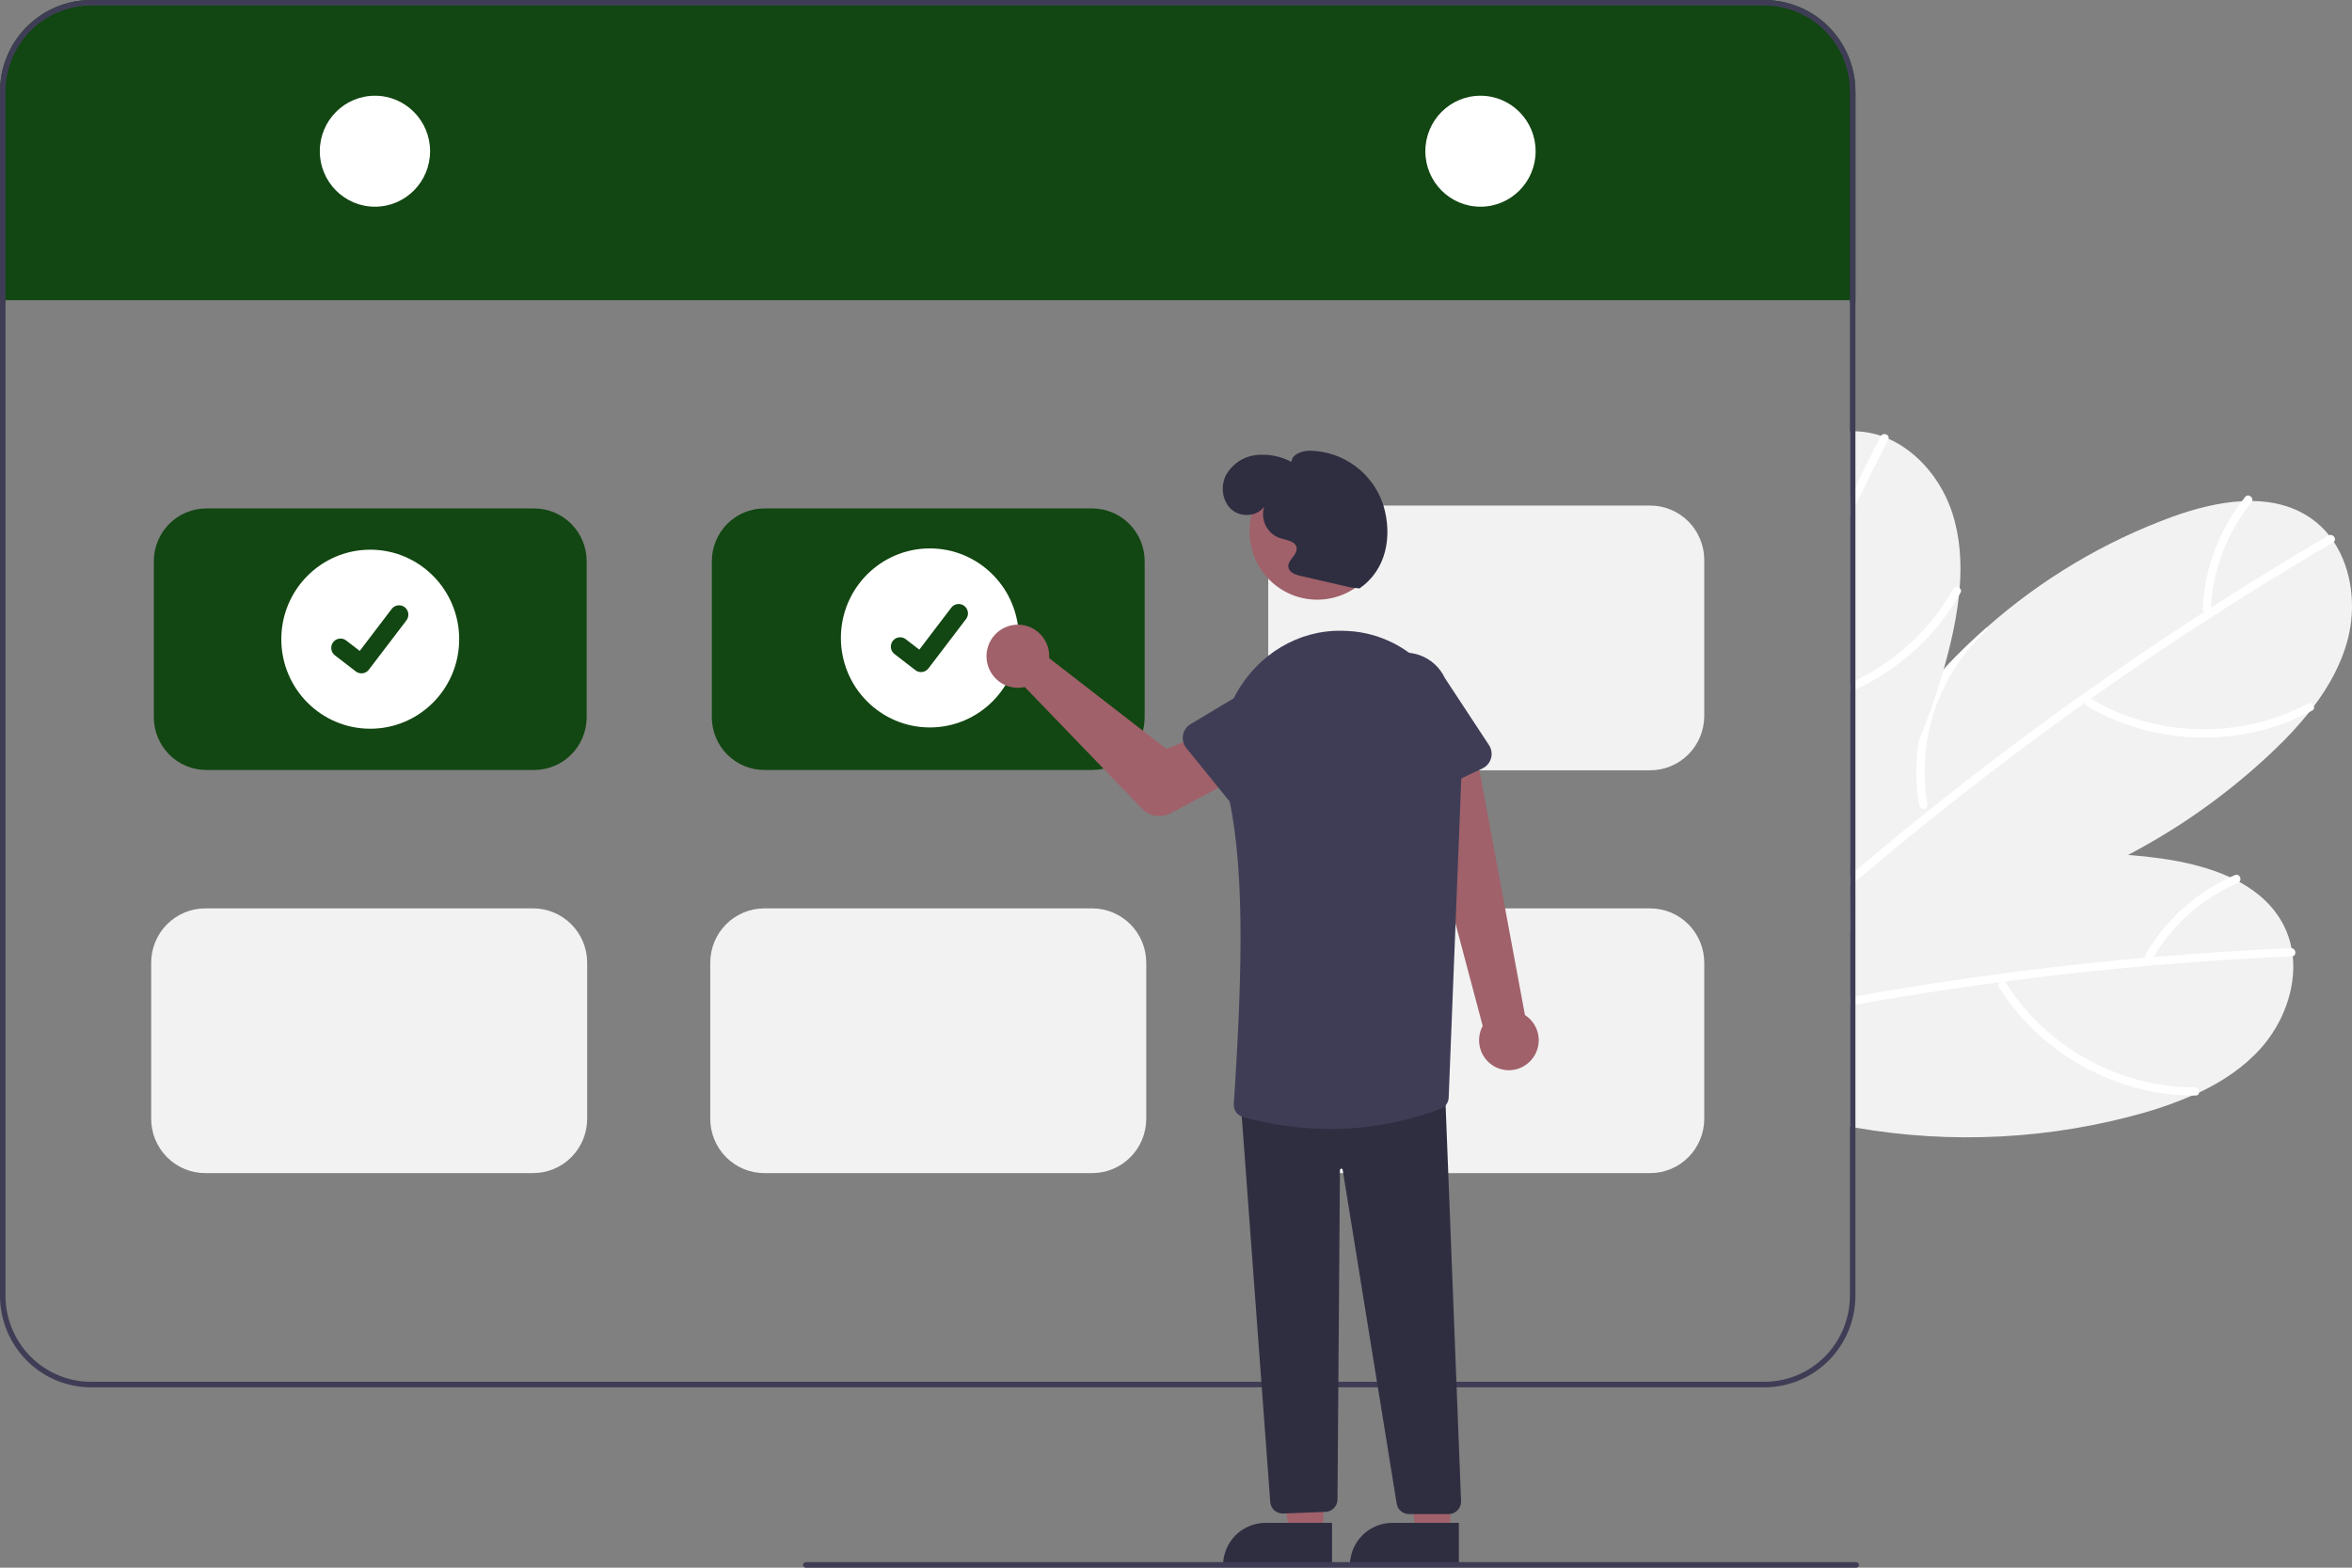 <svg width="300" height="200" viewBox="0 0 300 200" fill="none" xmlns="http://www.w3.org/2000/svg">
<rect x="0" y="0" width="300" height="200" fill="#808080" stroke="none"/>
<g clip-path="url(#clip0)">
<path d="M288.274 133.844C286.107 136.227 283.421 138 280.506 139.377H280.502C280.228 139.508 279.954 139.635 279.676 139.756H279.672L279.669 139.759L279.665 139.756H279.662C279.662 139.756 279.662 139.757 279.662 139.757C279.661 139.758 279.661 139.758 279.661 139.758C279.66 139.759 279.66 139.759 279.66 139.759C279.659 139.759 279.659 139.759 279.658 139.759H279.655L279.651 139.756C279.648 139.759 279.648 139.759 279.644 139.756L279.641 139.759L279.637 139.756H279.634C279.63 139.759 279.63 139.759 279.627 139.756H279.623C277.672 140.605 275.668 141.327 273.624 141.915C261.604 145.348 248.971 146.012 236.662 143.858C236.426 143.816 236.194 143.773 235.958 143.731V115.019C236.191 114.92 236.426 114.821 236.662 114.726C238.199 114.085 239.754 113.496 241.328 112.959C243.593 112.181 245.889 111.513 248.217 110.956C255.812 109.105 263.648 108.467 271.44 109.065C272.857 109.172 274.271 109.325 275.681 109.526C278.631 109.94 281.726 110.662 284.448 111.915H284.451C284.849 112.103 285.239 112.297 285.626 112.506C288.045 113.827 290.085 115.643 291.329 118.131C291.777 119.025 292.099 119.977 292.286 120.959V120.966C292.356 121.306 292.406 121.65 292.444 121.989C292.887 126.181 291.161 130.665 288.274 133.844Z" fill="#F2F2F2"/>
<path d="M292.444 121.989C292.41 121.998 292.374 122.003 292.339 122.004C286.315 122.269 280.299 122.663 274.292 123.186H274.281C274.257 123.189 274.236 123.189 274.211 123.193C268.043 123.731 261.888 124.405 255.746 125.214C255.486 125.25 255.229 125.285 254.972 125.317C250.724 125.887 246.485 126.519 242.253 127.214C240.386 127.522 238.522 127.843 236.662 128.177C236.426 128.22 236.194 128.258 235.958 128.304V127.232C236.194 127.186 236.43 127.147 236.662 127.104C242.858 126 249.075 125.036 255.313 124.212C256.882 124 258.452 123.799 260.025 123.611C264.569 123.058 269.119 122.582 273.677 122.181C274.011 122.152 274.341 122.124 274.675 122.096C280.509 121.596 286.351 121.218 292.202 120.959C292.23 120.958 292.258 120.96 292.286 120.966C292.849 121.016 292.968 121.866 292.444 121.989Z" fill="white"/>
<path d="M279.934 138.713C272.43 138.768 265.037 135.565 259.729 130.263C258.231 128.762 256.911 127.09 255.796 125.283C255.438 124.705 254.601 125.342 254.956 125.915C259.078 132.57 265.945 137.311 273.515 139.054C275.665 139.544 277.865 139.781 280.069 139.76C280.742 139.755 280.602 138.708 279.934 138.713V138.713Z" fill="white"/>
<path d="M248.217 110.956C248.185 111.055 248.127 111.145 248.05 111.215C247.973 111.285 247.879 111.334 247.777 111.356C246.058 111.809 244.396 112.463 242.826 113.303C240.534 114.521 238.452 116.105 236.662 117.993C236.567 118.089 236.475 118.184 236.388 118.283C236.24 118.439 236.099 118.598 235.958 118.761V117.218C236.184 116.977 236.419 116.74 236.662 116.513C238.075 115.151 239.641 113.958 241.328 112.959C243.593 112.181 245.889 111.513 248.217 110.956Z" fill="white"/>
<path d="M285.069 111.636C280.296 113.701 276.301 117.246 273.668 121.755C273.615 121.884 273.614 122.029 273.666 122.158C273.718 122.288 273.819 122.391 273.947 122.446C274.075 122.497 274.218 122.497 274.346 122.445C274.474 122.392 274.577 122.293 274.634 122.166C277.147 117.908 280.939 114.563 285.463 112.614C286.084 112.347 285.691 111.369 285.069 111.636L285.069 111.636Z" fill="white"/>
<path d="M299.46 81.572C298.644 84.694 297.079 87.522 295.135 90.103L295.131 90.106C294.951 90.347 294.765 90.591 294.572 90.825V90.828C293.222 92.503 291.764 94.086 290.208 95.568C284.614 100.934 278.296 105.478 271.44 109.066C260.655 114.736 248.6 118.089 236.662 118.28C236.57 118.283 236.479 118.283 236.388 118.283C236.243 118.287 236.099 118.287 235.958 118.287V102.198C236.187 101.759 236.423 101.32 236.662 100.885C239.764 95.265 243.548 90.055 247.925 85.374C248.031 85.257 248.14 85.14 248.249 85.027C249.894 83.278 251.62 81.613 253.425 80.032C260.37 73.885 268.395 69.101 277.088 65.926C279.89 64.913 282.964 64.103 285.953 63.943C286.392 63.919 286.828 63.908 287.268 63.912C290.021 63.95 292.662 64.605 294.916 66.227C295.724 66.81 296.448 67.502 297.069 68.283C297.286 68.556 297.487 68.835 297.68 69.122V69.126C300.008 72.63 300.55 77.405 299.46 81.572Z" fill="#F2F2F2"/>
<path d="M297.68 69.122V69.126C297.654 69.148 297.626 69.169 297.596 69.186C292.391 72.234 287.253 75.392 282.179 78.662C282.172 78.665 282.169 78.669 282.162 78.672C282.142 78.687 282.121 78.7 282.099 78.712C276.884 82.074 271.742 85.55 266.675 89.14C266.464 89.288 266.25 89.441 266.035 89.593C262.536 92.081 259.074 94.623 255.648 97.218C249.177 102.124 242.848 107.212 236.662 112.481C236.426 112.68 236.194 112.881 235.958 113.083V111.706C236.191 111.504 236.426 111.303 236.662 111.104C239.032 109.09 241.423 107.104 243.835 105.147C244.556 104.563 245.281 103.979 246.005 103.402C252.44 98.244 259.02 93.279 265.743 88.506H265.747C267.069 87.568 268.394 86.638 269.72 85.717C273.49 83.104 277.302 80.555 281.156 78.067C281.434 77.887 281.715 77.706 281.997 77.526C286.93 74.354 291.929 71.286 296.991 68.322C297.016 68.307 297.042 68.294 297.069 68.283C297.596 68.071 298.092 68.772 297.68 69.122Z" fill="white"/>
<path d="M294.321 89.782C287.701 93.34 279.676 93.96 272.529 91.747C270.51 91.118 268.57 90.255 266.748 89.176C266.165 88.832 265.717 89.787 266.296 90.128C273.017 94.094 281.286 95.082 288.795 93.085C290.925 92.514 292.982 91.695 294.924 90.646C295.517 90.327 294.911 89.465 294.321 89.782V89.782Z" fill="white"/>
<path d="M244.792 102.733C244.464 100.88 244.351 98.995 244.457 97.116C244.693 92.83 245.997 88.673 248.248 85.027C249.895 83.279 251.621 81.614 253.425 80.032C253.442 80.135 253.432 80.241 253.396 80.34C253.36 80.438 253.299 80.525 253.219 80.593C251.906 81.799 250.737 83.154 249.734 84.631C246.151 89.895 244.752 96.359 245.836 102.646C245.854 102.717 245.853 102.792 245.834 102.863C245.814 102.933 245.777 102.998 245.726 103.05C245.651 103.116 245.56 103.161 245.462 103.181C245.364 103.2 245.263 103.194 245.169 103.162C245.074 103.13 244.989 103.073 244.923 102.998C244.857 102.923 244.812 102.832 244.792 102.733Z" fill="white"/>
<path d="M286.373 63.403C283.099 67.464 281.198 72.471 280.946 77.695C280.959 77.834 281.025 77.963 281.131 78.053C281.237 78.143 281.374 78.188 281.512 78.177C281.65 78.162 281.776 78.094 281.865 77.988C281.954 77.882 281.999 77.746 281.991 77.607C282.252 72.661 284.067 67.926 287.174 64.085C287.6 63.558 286.801 62.875 286.373 63.403Z" fill="white"/>
<path d="M249.958 75.034V75.037C249.933 75.342 249.905 75.642 249.873 75.943V75.95C249.629 78.092 249.247 80.216 248.73 82.308C248.484 83.335 248.217 84.354 247.925 85.373C247.89 85.504 247.851 85.635 247.813 85.763V85.766C246.954 88.731 245.928 91.645 244.739 94.492C242.553 99.734 239.847 104.741 236.662 109.437C236.433 109.78 236.198 110.124 235.958 110.464V55.03C236.194 55.016 236.426 55.016 236.662 55.023C236.774 55.023 236.887 55.026 236.999 55.034C237.992 55.086 238.972 55.278 239.911 55.603C240.242 55.713 240.562 55.837 240.878 55.975C244.715 57.667 247.728 61.398 249.036 65.501C250.018 68.573 250.214 71.805 249.958 75.034Z" fill="#F2F2F2"/>
<path d="M240.878 55.975C240.87 56.01 240.857 56.043 240.839 56.074C239.415 58.86 238.023 61.66 236.662 64.474C236.426 64.959 236.191 65.448 235.958 65.933V63.526C236.191 63.044 236.425 62.563 236.662 62.081C237.713 59.936 238.782 57.801 239.869 55.674C239.881 55.65 239.895 55.626 239.911 55.604C240.235 55.136 241.036 55.455 240.878 55.975Z" fill="white"/>
<path d="M250.07 75.603C250.007 75.717 249.944 75.83 249.873 75.943C248.841 77.755 247.612 79.445 246.209 80.984C243.515 83.926 240.271 86.305 236.662 87.982C236.43 88.096 236.194 88.202 235.958 88.301V87.15C236.194 87.044 236.43 86.934 236.662 86.821C241.886 84.313 246.225 80.26 249.1 75.204C249.141 75.131 249.198 75.069 249.265 75.021C249.333 74.972 249.41 74.939 249.491 74.923C249.572 74.907 249.656 74.909 249.737 74.929C249.817 74.949 249.893 74.986 249.958 75.037C250.002 75.067 250.04 75.105 250.07 75.15C250.1 75.194 250.12 75.244 250.131 75.297C250.141 75.35 250.141 75.404 250.131 75.456C250.12 75.509 250.1 75.559 250.07 75.603Z" fill="white"/>
<path d="M236.661 11.681V38.584H235.958V38.297H0.703V38.584H0V11.681C0.003 8.584 1.227 5.615 3.402 3.425C5.578 1.235 8.528 0.003 11.604 0H225.057C228.134 0.003 231.084 1.235 233.259 3.425C235.435 5.615 236.658 8.584 236.661 11.681Z" fill="#124612"/>
<path d="M225.057 0H11.604C8.528 0.003 5.578 1.235 3.402 3.425C1.227 5.615 0.003 8.584 0 11.681V165.31C0.003 168.407 1.227 171.376 3.402 173.566C5.578 175.756 8.528 176.988 11.604 176.991H225.057C228.134 176.988 231.084 175.756 233.259 173.566C235.435 171.376 236.658 168.407 236.661 165.31V11.681C236.658 8.584 235.435 5.615 233.259 3.425C231.084 1.235 228.134 0.003 225.057 0ZM235.958 165.31C235.954 168.219 234.805 171.008 232.761 173.065C230.718 175.122 227.947 176.279 225.057 176.283H11.604C8.714 176.279 5.944 175.122 3.9 173.065C1.857 171.008 0.707 168.219 0.703 165.31V11.681C0.707 8.772 1.857 5.983 3.9 3.926C5.944 1.869 8.714 0.712 11.604 0.708H225.057C227.947 0.712 230.718 1.869 232.761 3.926C234.805 5.983 235.954 8.772 235.958 11.681V165.31Z" fill="#3F3D56"/>
<path d="M47.825 26.372C51.709 26.372 54.858 23.202 54.858 19.292C54.858 15.382 51.709 12.212 47.825 12.212C43.94 12.212 40.791 15.382 40.791 19.292C40.791 23.202 43.94 26.372 47.825 26.372Z" fill="white"/>
<path d="M188.837 26.372C192.721 26.372 195.87 23.202 195.87 19.292C195.87 15.382 192.721 12.212 188.837 12.212C184.953 12.212 181.804 15.382 181.804 19.292C181.804 23.202 184.953 26.372 188.837 26.372Z" fill="white"/>
<path d="M68.145 98.231H26.306C24.534 98.229 22.835 97.519 21.581 96.257C20.328 94.996 19.623 93.285 19.621 91.501V71.596C19.623 69.811 20.328 68.101 21.581 66.839C22.835 65.578 24.534 64.868 26.306 64.866H68.145C69.917 64.868 71.616 65.578 72.87 66.839C74.123 68.101 74.828 69.811 74.83 71.596V91.501C74.828 93.285 74.123 94.996 72.87 96.257C71.616 97.519 69.917 98.229 68.145 98.231Z" fill="#124612"/>
<path d="M139.319 98.231H97.481C95.708 98.229 94.009 97.519 92.756 96.257C91.502 94.996 90.797 93.285 90.795 91.501V71.596C90.797 69.811 91.502 68.101 92.756 66.839C94.009 65.578 95.708 64.868 97.481 64.866H139.319C141.091 64.868 142.791 65.578 144.044 66.839C145.297 68.101 146.002 69.811 146.004 71.596V91.501C146.002 93.285 145.297 94.996 144.044 96.257C142.791 97.519 141.091 98.229 139.319 98.231Z" fill="#124612"/>
<path d="M139.318 149.661H97.48C95.654 149.659 93.903 148.928 92.612 147.628C91.32 146.328 90.594 144.566 90.592 142.728V122.822C90.594 120.984 91.32 119.221 92.612 117.922C93.903 116.622 95.654 115.891 97.48 115.888H139.318C141.144 115.891 142.895 116.622 144.186 117.922C145.478 119.221 146.204 120.984 146.206 122.822V142.728C146.204 144.566 145.478 146.328 144.186 147.628C142.895 148.928 141.144 149.659 139.318 149.661Z" fill="#F2F2F2"/>
<path d="M68.008 149.661H26.17C24.343 149.659 22.593 148.928 21.301 147.628C20.01 146.328 19.284 144.566 19.282 142.728V122.822C19.284 120.984 20.01 119.221 21.301 117.922C22.593 116.622 24.343 115.891 26.17 115.888H68.008C69.834 115.891 71.585 116.622 72.876 117.922C74.168 119.221 74.894 120.984 74.896 122.822V142.728C74.894 144.566 74.168 146.328 72.876 147.628C71.585 148.928 69.834 149.659 68.008 149.661Z" fill="#F2F2F2"/>
<path d="M210.492 149.661H168.654C166.827 149.659 165.077 148.928 163.785 147.628C162.494 146.328 161.768 144.566 161.766 142.728V122.822C161.768 120.984 162.494 119.221 163.785 117.922C165.077 116.622 166.827 115.891 168.654 115.888H210.492C212.318 115.891 214.069 116.622 215.36 117.922C216.651 119.221 217.378 120.984 217.38 122.822V142.728C217.378 144.566 216.651 146.328 215.36 147.628C214.069 148.928 212.318 149.659 210.492 149.661Z" fill="#F2F2F2"/>
<path d="M210.492 98.271H168.654C166.827 98.269 165.077 97.538 163.785 96.238C162.494 94.938 161.768 93.175 161.766 91.337V71.432C161.768 69.593 162.494 67.831 163.785 66.531C165.077 65.231 166.827 64.5 168.654 64.498H210.492C212.318 64.5 214.069 65.231 215.36 66.531C216.651 67.831 217.378 69.593 217.38 71.432V91.337C217.378 93.175 216.651 94.938 215.36 96.238C214.069 97.538 212.318 98.269 210.492 98.271Z" fill="#F2F2F2"/>
<path d="M47.226 92.969C53.491 92.969 58.571 87.856 58.571 81.548C58.571 75.241 53.491 70.128 47.226 70.128C40.96 70.128 35.881 75.241 35.881 81.548C35.881 87.856 40.96 92.969 47.226 92.969Z" fill="white"/>
<path d="M46.101 85.905C45.846 85.905 45.598 85.822 45.393 85.668L45.381 85.659L42.715 83.604C42.591 83.509 42.487 83.39 42.409 83.254C42.331 83.119 42.28 82.969 42.26 82.814C42.239 82.658 42.249 82.501 42.29 82.349C42.33 82.198 42.399 82.056 42.494 81.931C42.588 81.807 42.706 81.703 42.841 81.624C42.976 81.546 43.125 81.495 43.279 81.475C43.434 81.454 43.59 81.464 43.741 81.505C43.891 81.545 44.032 81.615 44.155 81.711L45.882 83.044L49.963 77.686C50.058 77.562 50.176 77.458 50.311 77.379C50.445 77.301 50.594 77.25 50.748 77.23C50.902 77.209 51.059 77.219 51.209 77.26C51.36 77.3 51.501 77.37 51.624 77.466L51.599 77.5L51.625 77.466C51.874 77.659 52.037 77.943 52.078 78.256C52.119 78.57 52.035 78.887 51.844 79.138L47.044 85.44C46.933 85.585 46.79 85.702 46.626 85.783C46.463 85.864 46.283 85.905 46.101 85.905Z" fill="#124612"/>
<path d="M118.602 92.805C124.868 92.805 129.947 87.692 129.947 81.384C129.947 75.077 124.868 69.964 118.602 69.964C112.337 69.964 107.257 75.077 107.257 81.384C107.257 87.692 112.337 92.805 118.602 92.805Z" fill="white"/>
<path d="M117.477 85.741C117.222 85.741 116.974 85.658 116.769 85.504L116.757 85.495L114.091 83.44C113.841 83.248 113.678 82.963 113.637 82.65C113.595 82.336 113.68 82.019 113.871 81.768C114.062 81.517 114.344 81.353 114.656 81.311C114.967 81.27 115.282 81.355 115.531 81.547L117.258 82.88L121.339 77.522C121.434 77.398 121.552 77.294 121.687 77.215C121.821 77.137 121.97 77.086 122.124 77.066C122.278 77.045 122.435 77.055 122.585 77.096C122.736 77.136 122.877 77.206 123 77.302L122.975 77.336L123.001 77.302C123.25 77.495 123.413 77.779 123.454 78.092C123.495 78.406 123.411 78.723 123.22 78.974L118.42 85.276C118.309 85.421 118.166 85.538 118.002 85.619C117.839 85.7 117.659 85.741 117.477 85.741Z" fill="#124612"/>
<path d="M195.276 135.274C195.649 134.864 195.928 134.376 196.093 133.846C196.258 133.316 196.306 132.755 196.233 132.204C196.16 131.653 195.967 131.125 195.669 130.657C195.371 130.189 194.975 129.792 194.509 129.495L188.175 95.451L180.472 98.326L189.12 130.886C188.676 131.708 188.547 132.666 188.757 133.578C188.968 134.489 189.503 135.292 190.262 135.833C191.021 136.374 191.95 136.615 192.874 136.513C193.799 136.41 194.653 135.969 195.276 135.274Z" fill="#A0616A"/>
<path d="M133.813 83.328C133.832 83.539 133.835 83.751 133.821 83.963L148.798 95.567L153.045 93.811L156.514 99.917L149.296 103.76C148.713 104.071 148.045 104.183 147.394 104.079C146.742 103.975 146.141 103.661 145.682 103.184L130.712 87.648C129.919 87.828 129.091 87.761 128.338 87.456C127.584 87.15 126.941 86.621 126.493 85.939C126.046 85.256 125.815 84.453 125.832 83.635C125.85 82.818 126.114 82.025 126.589 81.362C127.065 80.699 127.73 80.198 128.496 79.925C129.261 79.652 130.091 79.62 130.876 79.833C131.66 80.046 132.361 80.495 132.886 81.119C133.41 81.743 133.734 82.514 133.813 83.328H133.813Z" fill="#A0616A"/>
<path d="M168.802 195.699H164.492L162.44 182.499L168.803 182.5L168.802 195.699Z" fill="#A0616A"/>
<path d="M169.902 199.906L156.001 199.905V199.728C156.001 199.013 156.141 198.305 156.413 197.644C156.685 196.983 157.083 196.383 157.586 195.877C158.088 195.371 158.685 194.97 159.341 194.696C159.998 194.423 160.701 194.282 161.412 194.282H161.412L169.902 194.282L169.902 199.906Z" fill="#2F2E41"/>
<path d="M184.978 195.699H180.667L178.616 182.499L184.979 182.5L184.978 195.699Z" fill="#A0616A"/>
<path d="M186.078 199.906L172.177 199.905V199.728C172.177 199.013 172.317 198.305 172.589 197.644C172.861 196.983 173.259 196.383 173.761 195.877C174.264 195.371 174.86 194.97 175.517 194.696C176.173 194.423 176.877 194.282 177.587 194.282H177.588L186.078 194.282L186.078 199.906Z" fill="#2F2E41"/>
<path d="M163.597 193.09C163.203 193.09 162.823 192.943 162.532 192.676C162.241 192.409 162.06 192.043 162.023 191.649L158.266 140.785L158.444 140.77L184.297 138.631L184.304 138.816L186.36 191.507C186.368 191.721 186.333 191.934 186.257 192.134C186.181 192.335 186.066 192.517 185.918 192.671C185.77 192.826 185.593 192.948 185.397 193.032C185.202 193.116 184.991 193.159 184.778 193.159H179.709C179.33 193.161 178.964 193.025 178.677 192.777C178.39 192.529 178.201 192.185 178.145 191.809L171.261 149.244C171.254 149.2 171.231 149.16 171.197 149.132C171.162 149.105 171.119 149.091 171.074 149.094C171.03 149.098 170.989 149.117 170.959 149.15C170.929 149.182 170.912 149.225 170.911 149.269L170.599 191.296C170.596 191.701 170.439 192.091 170.16 192.384C169.882 192.678 169.503 192.853 169.1 192.875L163.682 193.088C163.653 193.089 163.625 193.09 163.597 193.09Z" fill="#2F2E41"/>
<path d="M168.009 76.504C172.779 76.504 176.646 72.612 176.646 67.81C176.646 63.009 172.779 59.116 168.009 59.116C163.239 59.116 159.372 63.009 159.372 67.81C159.372 72.612 163.239 76.504 168.009 76.504Z" fill="#A0616A"/>
<path d="M169.682 144.029C165.907 144.018 162.15 143.501 158.51 142.492C158.16 142.389 157.855 142.168 157.648 141.866C157.441 141.564 157.344 141.199 157.372 140.833C158.535 123.242 158.808 109.592 156.363 100.147C155.321 96.121 155.794 91.882 157.661 88.515C160.471 83.448 165.635 80.365 171.144 80.471C171.407 80.476 171.673 80.486 171.941 80.499C180.301 80.933 186.815 88.546 186.462 97.47L184.781 140.008C184.775 140.318 184.678 140.619 184.501 140.874C184.325 141.129 184.078 141.326 183.791 141.439C179.28 143.147 174.501 144.025 169.682 144.029Z" fill="#3F3D56"/>
<path d="M157.784 103.413L151.315 95.432C151.131 95.205 150.997 94.941 150.924 94.657C150.85 94.374 150.839 94.078 150.889 93.789C150.94 93.5 151.051 93.226 151.217 92.985C151.382 92.743 151.597 92.541 151.847 92.391L160.611 87.134C161.77 86.193 163.253 85.752 164.735 85.91C166.216 86.067 167.575 86.809 168.514 87.974C169.452 89.139 169.894 90.63 169.741 92.122C169.589 93.614 168.855 94.984 167.7 95.932L160.851 103.497C160.655 103.714 160.415 103.885 160.147 104C159.879 104.115 159.589 104.17 159.298 104.162C159.007 104.154 158.721 104.083 158.46 103.953C158.199 103.824 157.968 103.64 157.784 103.413Z" fill="#3F3D56"/>
<path d="M178.136 102.411C177.871 102.292 177.634 102.116 177.442 101.895C177.25 101.675 177.107 101.416 177.024 101.135L174.111 91.328C173.479 89.97 173.408 88.415 173.913 87.004C174.418 85.593 175.458 84.441 176.806 83.801C178.153 83.162 179.698 83.086 181.101 83.591C182.504 84.096 183.65 85.14 184.289 86.495L189.922 95.058C190.082 95.302 190.189 95.578 190.234 95.868C190.279 96.157 190.261 96.453 190.183 96.735C190.104 97.017 189.965 97.279 189.777 97.503C189.589 97.726 189.355 97.906 189.091 98.031L179.824 102.397C179.56 102.522 179.273 102.587 178.982 102.59C178.69 102.592 178.402 102.531 178.136 102.411Z" fill="#3F3D56"/>
<path d="M172.277 74.944L165.875 73.469C165.215 73.317 164.421 73.027 164.33 72.351C164.207 71.443 165.505 70.81 165.385 69.902C165.269 69.022 164.087 68.909 163.244 68.649C162.458 68.372 161.811 67.798 161.439 67.048C161.066 66.299 160.998 65.433 161.249 64.635C160.337 65.929 158.252 66.04 157.069 64.991C155.886 63.943 155.659 62.04 156.369 60.624C156.753 59.928 157.295 59.333 157.95 58.888C158.605 58.443 159.356 58.159 160.14 58.061C161.718 57.881 163.313 58.18 164.72 58.92C164.814 57.917 166.058 57.511 167.058 57.502C169.137 57.526 171.157 58.202 172.836 59.436C174.515 60.67 175.771 62.4 176.428 64.385C177.656 68.368 176.834 72.734 173.398 75.065L172.277 74.944Z" fill="#2F2E41"/>
<path d="M236.763 200H102.783C102.69 200 102.601 199.963 102.535 199.896C102.469 199.83 102.432 199.74 102.432 199.646C102.432 199.552 102.469 199.462 102.535 199.396C102.601 199.329 102.69 199.292 102.783 199.292H236.763C236.856 199.292 236.945 199.329 237.011 199.396C237.077 199.462 237.114 199.552 237.114 199.646C237.114 199.74 237.077 199.83 237.011 199.896C236.945 199.963 236.856 200 236.763 200Z" fill="#3F3D56"/>
</g>
<defs>
<clipPath id="clip0">
<rect width="300" height="200" fill="white"/>
</clipPath>
</defs>
</svg>
